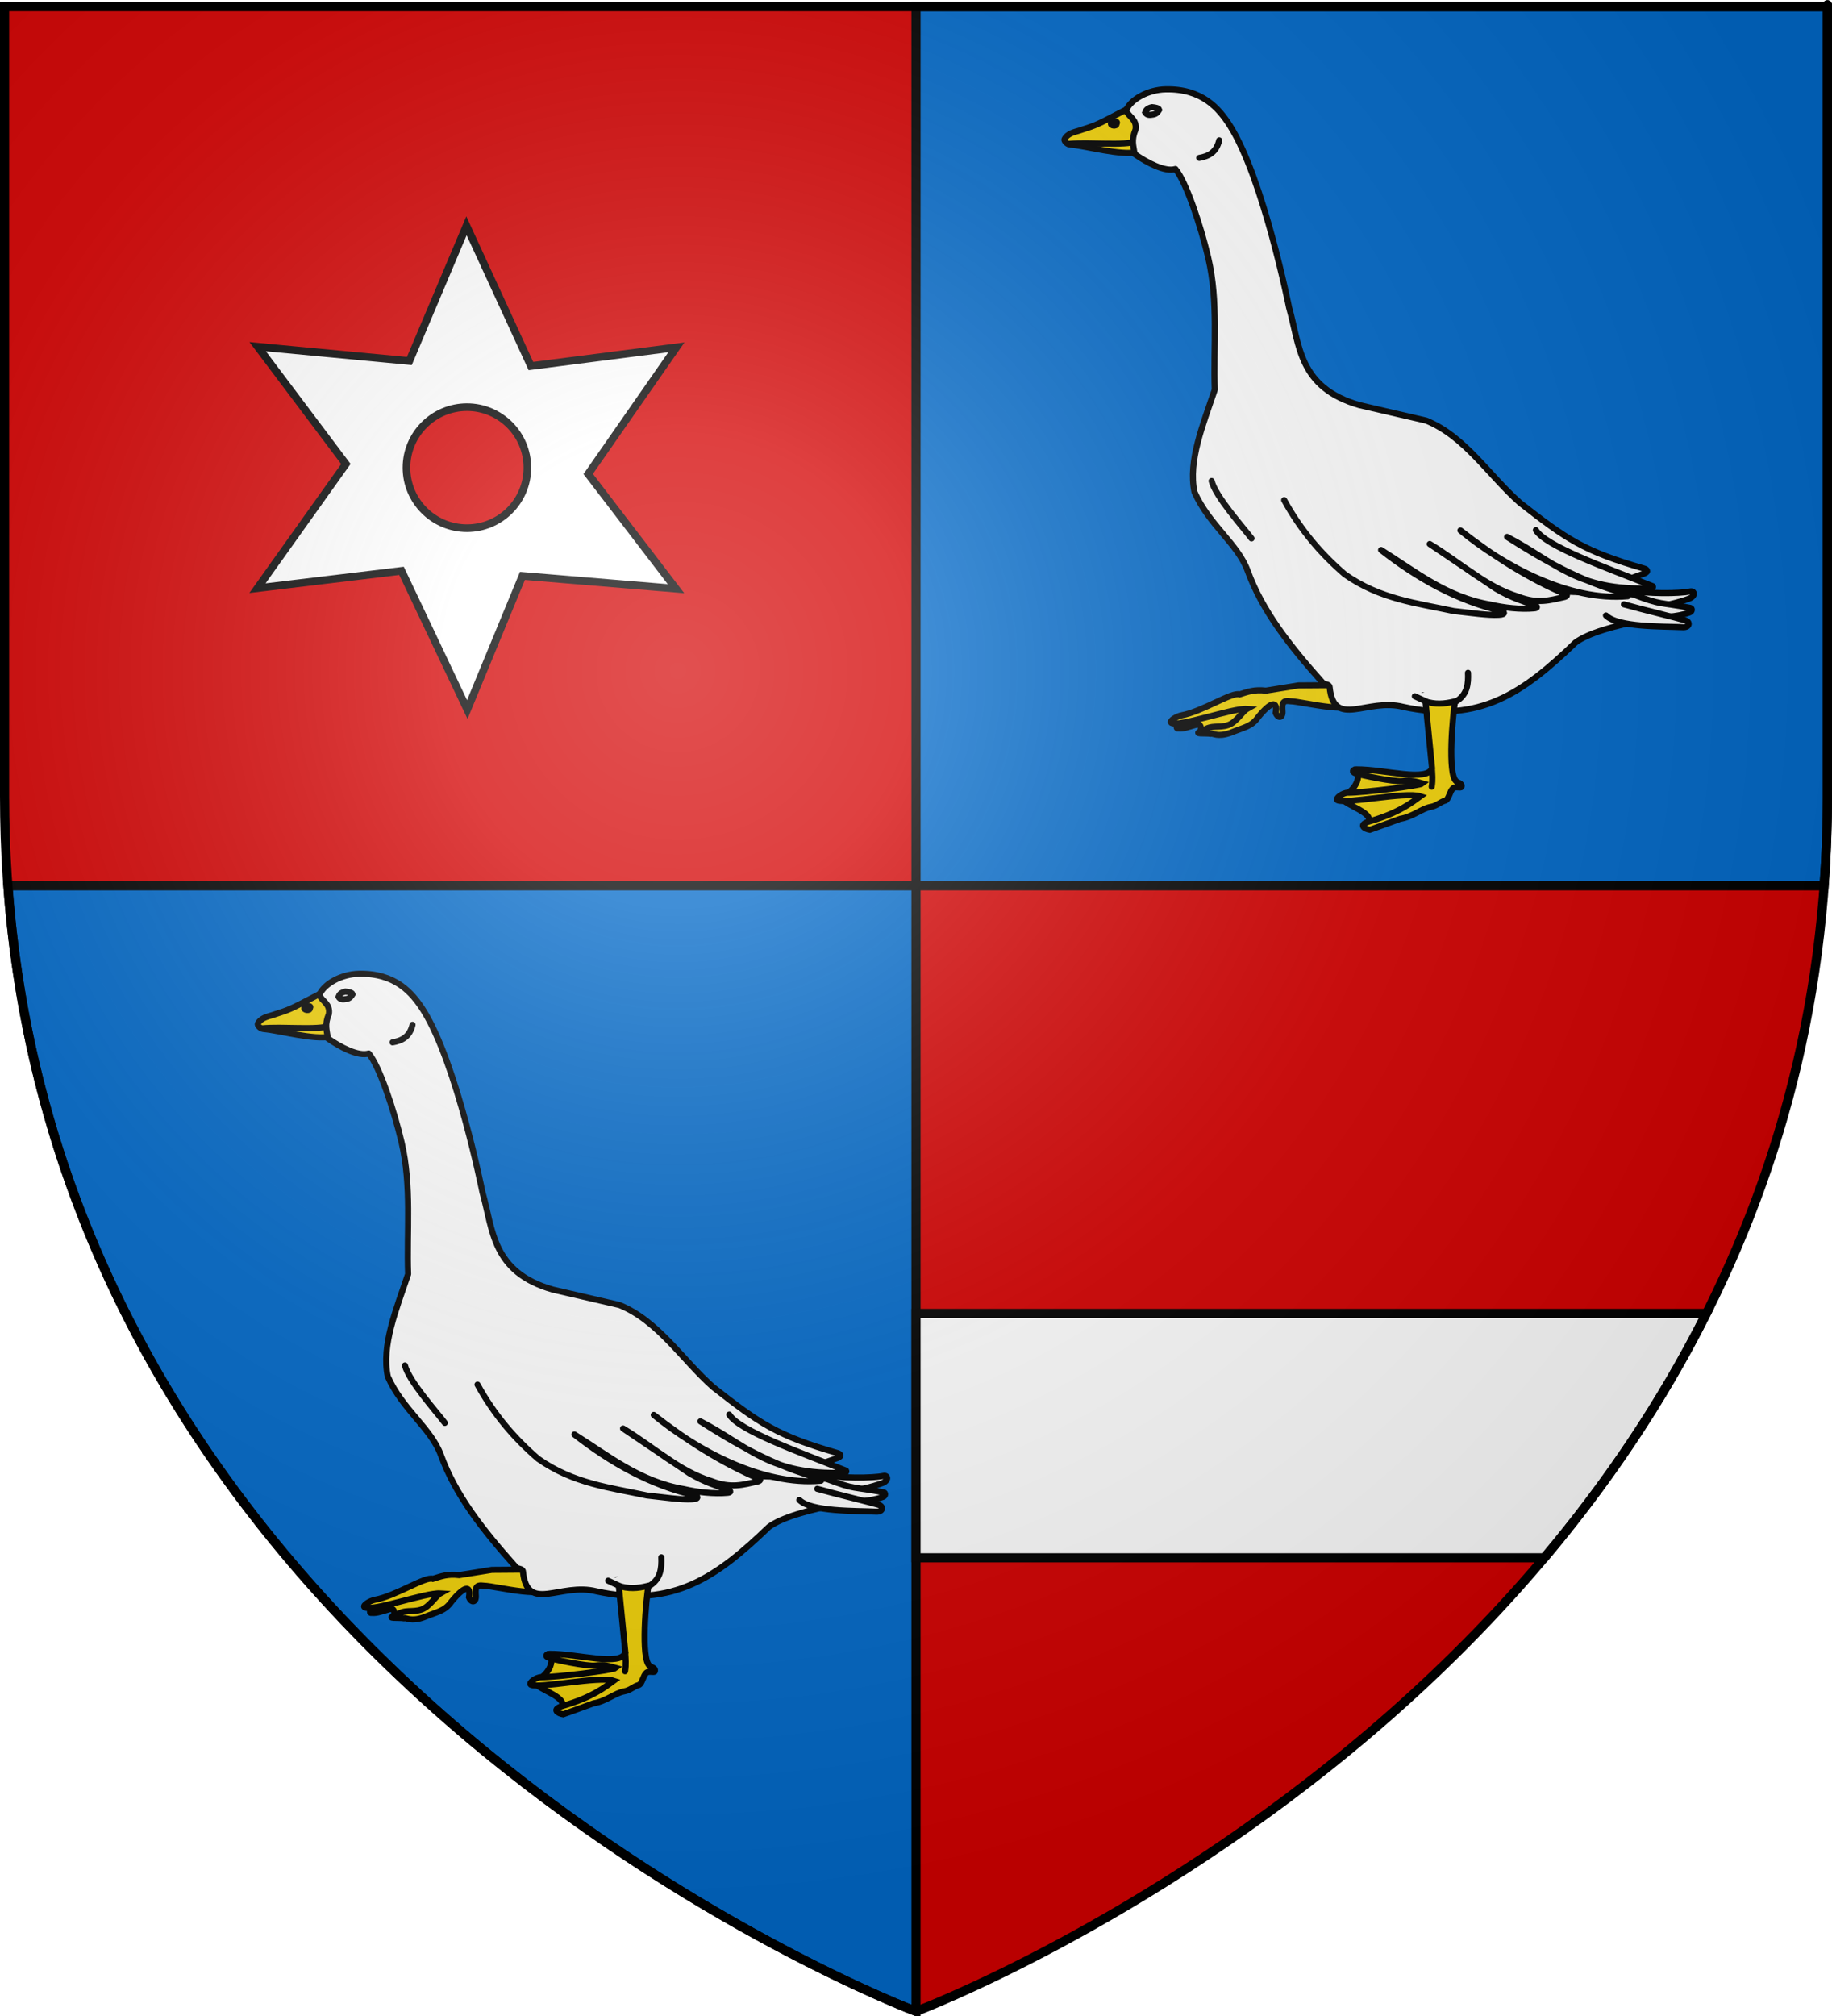 <?xml version="1.0" encoding="UTF-8" standalone="no"?>
<!-- Created with Inkscape (http://www.inkscape.org/) -->
<svg
   xmlns:svg="http://www.w3.org/2000/svg"
   xmlns="http://www.w3.org/2000/svg"
   xmlns:xlink="http://www.w3.org/1999/xlink"
   version="1.0"
   width="600"
   height="660"
   id="svg2">
  <defs
     id="defs6">
    <linearGradient
       id="linearGradient2893">
      <stop
         style="stop-color:#ffffff;stop-opacity:0.314"
         offset="0"
         id="stop2895" />
      <stop
         style="stop-color:#ffffff;stop-opacity:0.251"
         offset="0.19"
         id="stop2897" />
      <stop
         style="stop-color:#6b6b6b;stop-opacity:0.125"
         offset="0.6"
         id="stop2901" />
      <stop
         style="stop-color:#000000;stop-opacity:0.125"
         offset="1"
         id="stop2899" />
    </linearGradient>
    <radialGradient
       cx="221.445"
       cy="226.331"
       r="300"
       fx="221.445"
       fy="226.331"
       id="radialGradient3163"
       xlink:href="#linearGradient2893"
       gradientUnits="userSpaceOnUse"
       gradientTransform="matrix(1.353,0,0,1.349,-77.629,-85.747)" />
  </defs>
  <g
     style="display:inline"
     id="layer3">
    <path
       d="M 300,658.5 C 300,658.5 598.5,546.18 598.5,260.728 C 598.5,-24.723 598.5,2.176 598.5,2.176 L 1.5,2.176 L 1.5,260.728 C 1.5,546.18 300,658.5 300,658.5 z "
       style="fill:#d40000;fill-opacity:1;fill-rule:evenodd;stroke:none;stroke-width:2.5;stroke-linecap:butt;stroke-linejoin:miter;stroke-miterlimit:4;stroke-dasharray:none;stroke-opacity:1"
       id="path2855" />
    <path
       d="M 300,2.188 L 300,290 L 597.406,290 C 598.11,280.444 598.5,270.695 598.5,260.719 C 598.5,-24.733 598.5,2.188 598.5,2.188 L 300,2.188 z M 300,290 L 2.594,290 C 22.025,553.869 300,658.5 300,658.5 L 300,290 z "
       style="fill:#0169c9;fill-opacity:1;fill-rule:evenodd;stroke:#000000;stroke-width:3;stroke-linecap:butt;stroke-linejoin:miter;stroke-miterlimit:4;stroke-dasharray:none;stroke-opacity:1"
       id="path3215" />
  </g>
  <g
     style="display:inline"
     id="layer4">
    <path
       d="M 300,430 L 300,510 L 505.781,510 C 525.614,486.452 543.859,459.829 558.844,430 L 300,430 z "
       style="fill:#ffffff;fill-opacity:1;fill-rule:evenodd;stroke:#000000;stroke-width:3;stroke-linecap:butt;stroke-linejoin:miter;stroke-miterlimit:4;stroke-dasharray:none;stroke-opacity:1"
       id="path3180" />
    <g
       transform="matrix(0.626,0,0,0.626,262.461,-96.998)"
       id="g3860">
      <path
         d="M 218.806,534.396 C 209.509,530.652 202.703,536.497 197.338,535.914 C 195.725,536.254 196.51,534.402 196.799,533.737 C 199.526,532.871 206.191,531.86 220.375,529.278 L 218.806,534.396 z "
         style="fill:#f2d207;fill-rule:evenodd;stroke:#000000;stroke-width:3.196;stroke-linecap:round;stroke-linejoin:miter;stroke-miterlimit:4;stroke-dasharray:none;stroke-opacity:1;display:inline"
         id="path2188" />
      <path
         d="M 208.762,537.424 C 211.085,529.323 196.629,535.748 195.621,531.583 L 247.514,522.139 L 240.292,527.113 C 236.301,534.411 223.244,535.122 208.762,537.424 z "
         style="fill:#f2d207;fill-rule:evenodd;stroke:#000000;stroke-width:3.196;stroke-linecap:round;stroke-linejoin:miter;stroke-miterlimit:4;stroke-dasharray:none;stroke-opacity:1;display:inline"
         id="path2182" />
      <path
         d="M 260.092,513.392 L 243.01,516.136 C 236.964,515.406 233.426,516.789 229.242,518.099 C 225.295,516.672 209.932,527.034 198.953,529.04 C 196.43,529.501 192.277,531.944 193.495,532.947 C 197.513,535.404 225.357,525.211 233.137,525.692 C 230.831,526.997 227.474,532.753 223.294,534.138 C 218.133,535.848 214.631,533.72 210.024,537.169 C 203.686,539.071 211.459,538.262 214.117,538.708 C 215.5,538.286 217.565,540.656 224.528,538.181 C 231.495,535.314 235.442,535.007 238.862,530.138 C 245.623,521.797 249.271,521.112 248.133,527.749 C 249.36,530.853 251.94,530.472 251.709,526.942 C 251.44,522.821 251.646,521.069 255.834,521.666 C 262.893,521.89 290.323,529.601 291.879,520.912 L 290.798,513.163 L 260.092,513.392 z "
         style="fill:#f2d207;fill-rule:evenodd;stroke:#000000;stroke-width:3.196;stroke-linecap:round;stroke-linejoin:miter;stroke-miterlimit:4;stroke-dasharray:none;stroke-opacity:1;display:inline"
         id="path2184" />
      <path
         d="M 423.86,471.376 C 431.385,475.985 454.178,471.893 464.425,468.018 C 467.916,466.698 467.378,463.764 464.98,464.259 C 459.187,465.457 442.843,465.617 431.653,463.548"
         style="fill:#ffffff;fill-rule:evenodd;stroke:#000000;stroke-width:3.196;stroke-linecap:round;stroke-linejoin:miter;stroke-miterlimit:4;stroke-dasharray:none;stroke-opacity:1;display:inline"
         id="path3268" />
      <path
         d="M 137.651,227.807 C 139.208,224.632 143.185,223.96 145.217,223.303 C 155.224,220.069 153.609,220.723 169.704,212.379 C 173.77,216.934 176.231,220.529 178.087,223.979 C 177.348,232.607 176.817,230.95 176.078,234.52 C 166.506,236.366 149.993,231.433 140.543,230.536 C 138.704,230.361 137.352,228.416 137.651,227.807 z "
         style="fill:#f2d207;fill-rule:evenodd;stroke:#000000;stroke-width:3.196;stroke-linecap:round;stroke-linejoin:miter;stroke-miterlimit:4;stroke-dasharray:none;stroke-opacity:1"
         id="path2222" />
      <path
         d="M 139.654,230.22 C 150.365,229.113 169.206,231.367 175.452,228.777"
         style="fill:none;fill-rule:evenodd;stroke:#000000;stroke-width:3.196;stroke-linecap:round;stroke-linejoin:miter;stroke-miterlimit:4;stroke-dasharray:none;stroke-opacity:1"
         id="path2224" />
      <path
         d="M 190.531,201.656 C 181.377,201.854 172.262,206.851 169.812,212.781 C 171.438,216.2 175.617,217.375 174.844,222.656 C 172.475,228.495 173.697,230.807 174.344,235.5 C 180.795,240.028 190.275,245.044 195.688,243.344 C 201.301,250.015 208.97,273.109 212.875,289.812 C 218.238,312.751 215.485,336.373 216.281,358.75 C 210.089,377.187 202.259,395.976 205.656,412.281 C 213.2,429.453 228.323,439.326 233.469,453.438 C 240.999,474.086 254.823,491.913 272.656,511.906 C 273.787,513.174 276.191,512.523 276.375,514.312 C 278.631,536.285 295.79,519.795 314.844,524.625 C 355.09,533.371 377.75,517.151 405.031,490.938 C 411.594,486.139 424.841,482.144 443.875,478.594 C 450.223,477.41 457.981,477.834 464.812,475.188 C 466.166,474.663 466.087,473.052 465.156,472.875 C 448.561,469.714 450.446,471.687 435.25,465.844 C 423.377,464.24 411.108,465.029 399.125,464.312 C 421.725,464.096 422.141,461.223 440.938,454.906 C 443.637,453.851 442.194,452.668 441.062,452.344 C 409.351,443.246 400.191,436.877 375.875,417.844 C 359.604,403.443 347.222,383.192 326.875,374.906 L 292.031,366.844 C 260.043,357.719 260.747,335.497 255.156,315.812 C 255.156,315.812 241.756,248.545 224.344,220.875 C 218.377,211.394 209.483,201.247 190.531,201.656 z "
         style="fill:#ffffff;fill-rule:evenodd;stroke:#000000;stroke-width:3.196;stroke-linecap:round;stroke-linejoin:round;stroke-miterlimit:4;stroke-dasharray:none;stroke-opacity:1"
         id="path2228" />
      <path
         d="M 420.949,476.83 C 427.202,483.056 450.086,482.466 461.189,482.956 C 464.917,483.12 464.949,480.115 462.599,479.427 C 456.942,477.772 441.031,473.996 430.342,471.019"
         style="fill:#ffffff;fill-rule:evenodd;stroke:#000000;stroke-width:3.196;stroke-linecap:round;stroke-linejoin:miter;stroke-miterlimit:4;stroke-dasharray:none;stroke-opacity:1"
         id="path3210" />
      <path
         d="M 208.165,237.522 C 212.973,236.682 217.097,234.701 218.595,228.343"
         style="fill:none;fill-rule:evenodd;stroke:#000000;stroke-width:3.196;stroke-linecap:round;stroke-linejoin:miter;stroke-miterlimit:4;stroke-dasharray:none;stroke-opacity:1"
         id="path3254" />
      <path
         d="M 214.632,406.497 C 216.678,414.721 231.273,430.907 235.493,436.537"
         style="fill:none;fill-rule:evenodd;stroke:#000000;stroke-width:3.196;stroke-linecap:round;stroke-linejoin:miter;stroke-miterlimit:4;stroke-dasharray:none;stroke-opacity:1;display:inline"
         id="path3256" />
      <path
         d="M 252.599,416.51 C 261.353,432.47 272.222,444.905 284.308,455.312 C 302.897,468.417 322.142,470.367 341.259,474.504 C 350.743,475.518 358.868,476.805 364.817,476.493 C 369.064,476.33 367.218,474.725 367.126,474.712 C 342.612,469.127 321.868,457.066 303.291,442.586 C 321.236,453.762 337.496,467.296 360.659,471.166 C 367.749,472.811 376.248,473.748 383.338,473.113 C 385.569,472.949 384.624,472.049 384.65,472 C 377.864,469.325 372.178,468.024 363.371,462.822 L 328.742,439.457 C 344.16,448.686 358.097,461.867 375.054,466.994 C 385.174,470.957 391.918,468.781 398.588,467.323 C 401.053,466.891 400.552,465.885 400.295,465.951 C 380.394,457.492 361.81,445.631 344.805,432.364 C 367.472,450.997 401.985,469.566 432.288,466.763 C 432.708,466.174 432.082,465.938 432.81,465.845 C 407.771,459.446 386.44,446.737 369.217,435.742 C 394.184,448.579 405.237,464.088 444.623,462.598 C 445.396,462.569 445.763,462.064 445.411,461.501 C 420.183,451.537 389.411,440.553 384.291,432.192"
         style="fill:#ffffff;fill-rule:evenodd;stroke:#000000;stroke-width:3.196;stroke-linecap:round;stroke-linejoin:round;stroke-miterlimit:4;stroke-dasharray:none;stroke-opacity:1"
         id="path3260" />
      <path
         d="M 162.079,219.334 C 161.255,220.754 165.224,221.188 164.837,219.69 C 166.313,217.988 161.713,218.268 162.079,219.334 z "
         style="fill:none;fill-rule:evenodd;stroke:#000000;stroke-width:3.196;stroke-linecap:round;stroke-linejoin:miter;stroke-miterlimit:4;stroke-dasharray:none;stroke-opacity:1;display:inline;filter:url(#filter3204)"
         id="path3262" />
      <path
         d="M 295.47,586.636 C 302.634,580.278 283.557,576.225 282.549,572.059 C 286.858,569.674 292.835,564.772 290.968,557.701 L 334.442,562.616 L 328.903,574.532 L 295.47,586.636 z "
         style="fill:#f2d207;fill-rule:evenodd;stroke:#000000;stroke-width:3.196;stroke-linecap:round;stroke-linejoin:miter;stroke-miterlimit:4;stroke-dasharray:none;stroke-opacity:1"
         id="path3297" />
      <path
         d="M 326.192,518.526 L 329.938,556.612 C 327.648,564.092 305.379,557.247 290.338,557.313 C 288.708,557.32 287.505,558.546 289.964,559.403 C 292.455,560.272 309.994,564.007 314.362,563.417 C 318.77,562.821 321.709,563.724 325.005,564.676 C 323.528,565.895 294.061,569.543 285.881,569.516 C 283.317,569.508 279.205,572.42 280.423,573.424 C 284.441,575.654 316.048,568.839 323.828,571.395 C 319.538,574.508 312.783,580.047 297.286,584.488 C 290.948,586.389 294.757,588.493 297.416,588.938 C 298.798,588.516 306.303,585.674 313.266,583.199 C 320.039,582.076 324.593,577.728 329.37,576.926 C 332.497,576.401 334.385,574.207 337.056,573.583 C 338.802,572.751 339.232,568.742 340.895,567.263 C 342.279,566.032 345.035,567.329 345.326,566.483 C 346.036,564.415 342.759,564.235 342.568,563.498 C 338.007,559.849 340.662,528.937 342.218,520.248 L 337.333,517.875 L 326.192,518.526 z "
         style="fill:#f2d207;fill-rule:evenodd;stroke:#000000;stroke-width:3.196;stroke-linecap:round;stroke-linejoin:miter;stroke-miterlimit:4;stroke-dasharray:none;stroke-opacity:1"
         id="path3299" />
      <path
         d="M 329.879,556.913 C 330.034,559.887 330.404,562.647 329.777,566.403"
         style="fill:none;fill-rule:evenodd;stroke:#000000;stroke-width:3.196;stroke-linecap:round;stroke-linejoin:miter;stroke-miterlimit:4;stroke-dasharray:none;stroke-opacity:1"
         id="path3301" />
      <path
         d="M 320.943,519.07 C 322.157,519.566 326.775,521.897 327.912,522.184 C 333.584,523.62 338.362,522.672 343.034,521.441 C 348.367,517.939 349.009,512.56 348.755,506.822"
         style="fill:#ffffff;fill-rule:evenodd;stroke:#000000;stroke-width:3.196;stroke-linecap:round;stroke-linejoin:miter;stroke-miterlimit:4;stroke-dasharray:none;stroke-opacity:1"
         id="path3376" />
      <path
         d="M 183.467,210.972 C 181.076,211.488 180.279,212.535 179.86,213.709 C 180.836,215.382 182.466,215.095 184.089,214.828 C 186.032,214.452 186.532,213.354 187.199,212.34 C 186.92,211.498 185.394,211.155 183.467,210.972 z "
         style="fill:none;fill-rule:evenodd;stroke:#000000;stroke-width:3.196;stroke-linecap:round;stroke-linejoin:miter;stroke-miterlimit:4;stroke-dasharray:none;stroke-opacity:1"
         id="path2194" />
    </g>
    <use
       transform="translate(-264.194,289.557)"
       id="use3879"
       x="0"
       y="0"
       width="600"
       height="660"
       xlink:href="#g3860" />
    <path
       d="M 152.772,73.925 L 134.065,118.197 L 84.394,113.497 L 113.278,151.907 L 84.313,192.559 L 131.5,186.887 L 153.042,232.293 L 171.102,188.535 L 221.394,192.722 L 192.644,155.175 L 221.529,113.713 L 173.883,119.844 L 152.772,73.925 z M 152.934,133.296 C 163.86,133.296 172.722,142.19 172.722,153.123 C 172.722,164.055 163.86,172.922 152.934,172.922 C 142.008,172.922 133.12,164.055 133.12,153.123 C 133.12,142.19 142.008,133.296 152.934,133.296 z "
       style="fill:#ffffff;fill-opacity:1;fill-rule:evenodd;stroke:#000000;stroke-width:2.5;stroke-linecap:butt;stroke-linejoin:miter;stroke-miterlimit:4;stroke-dasharray:none;stroke-opacity:1"
       id="path1948" />
  </g>
  <g
     style="display:inline"
     id="layer2">
    <path
       d="M 300,658.5 C 300,658.5 598.5,546.18 598.5,260.728 C 598.5,-24.723 598.5,2.176 598.5,2.176 L 1.5,2.176 L 1.5,260.728 C 1.5,546.18 300,658.5 300,658.5 z "
       style="opacity:1;fill:url(#radialGradient3163);fill-opacity:1;fill-rule:evenodd;stroke:none;stroke-width:1px;stroke-linecap:butt;stroke-linejoin:miter;stroke-opacity:1"
       id="path2875" />
  </g>
  <g
     style="display:inline"
     id="layer1">
    <path
       d="M 300,658.5 C 300,658.5 598.5,546.18 598.5,260.728 C 598.5,-24.723 598.5,2.176 598.5,2.176 L 1.5,2.176 L 1.5,260.728 C 1.5,546.18 300,658.5 300,658.5 z "
       style="fill:none;fill-opacity:1;fill-rule:evenodd;stroke:#000000;stroke-width:3;stroke-linecap:butt;stroke-linejoin:miter;stroke-miterlimit:4;stroke-dasharray:none;stroke-opacity:1"
       id="path2239" />
  </g>
</svg>
